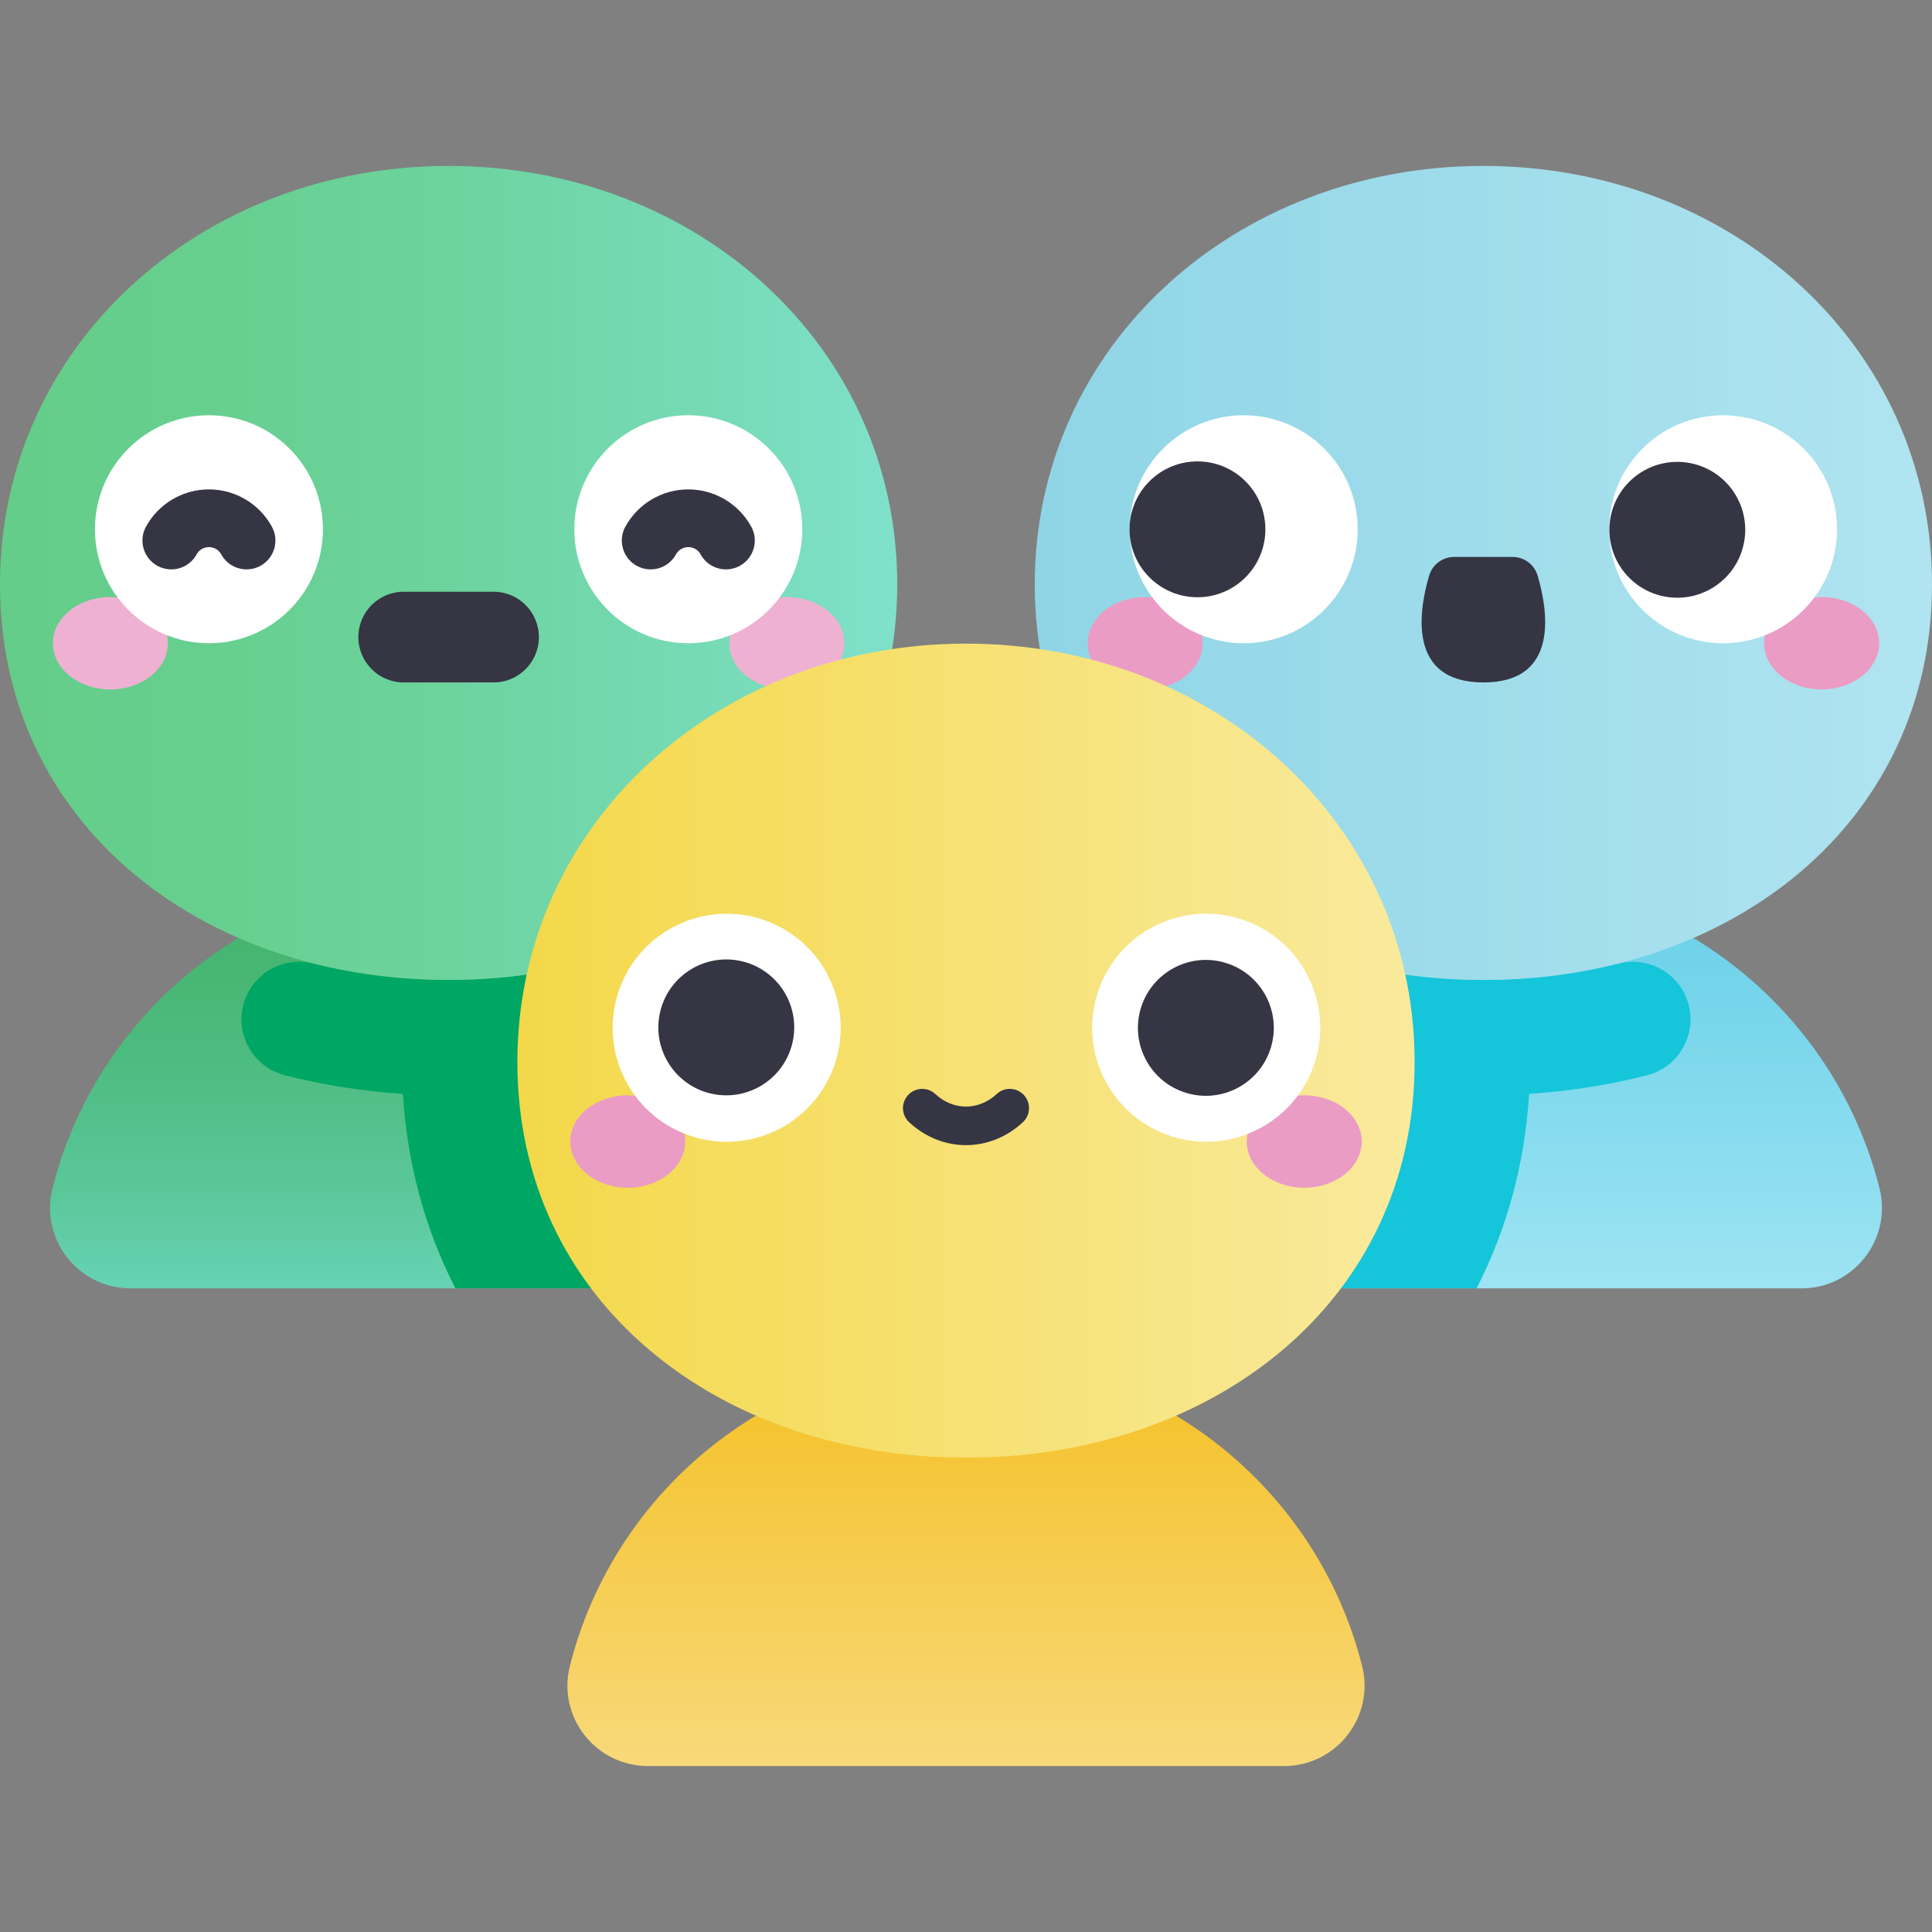 <svg id="Capa_1" enable-background="new 0 0 502 502" height="512" viewBox="0 0 502 502" width="512" xmlns="http://www.w3.org/2000/svg" xmlns:xlink="http://www.w3.org/1999/xlink"><rect x="0" y="0" width="502" height="502" fill="#808080" stroke="none"/><linearGradient id="SVGID_1_" gradientUnits="userSpaceOnUse" x1="116.567" x2="116.567" y1="222.112" y2="342.826"><stop offset="0" stop-color="#43b36b"/><stop offset=".196" stop-color="#46b570"/><stop offset=".443" stop-color="#4dbc80"/><stop offset=".718" stop-color="#5ac79a"/><stop offset="1" stop-color="#6ad6bc"/></linearGradient><linearGradient id="SVGID_2_" gradientUnits="userSpaceOnUse" x1="0" x2="233.133" y1="148.871" y2="148.871"><stop offset="0" stop-color="#64cd89"/><stop offset=".222" stop-color="#66cf8e"/><stop offset=".502" stop-color="#6dd39e"/><stop offset=".811" stop-color="#77dbb8"/><stop offset="1" stop-color="#7fe1cb"/></linearGradient><linearGradient id="SVGID_3_" gradientUnits="userSpaceOnUse" x1="385.434" x2="385.434" y1="232.932" y2="353.646"><stop offset="0" stop-color="#68d0e8"/><stop offset="1" stop-color="#a7e7f5"/></linearGradient><linearGradient id="SVGID_4_" gradientUnits="userSpaceOnUse" x1="268.867" x2="502" y1="148.871" y2="148.871"><stop offset="0" stop-color="#8fd5e6"/><stop offset="1" stop-color="#b0e4f0"/></linearGradient><linearGradient id="SVGID_5_" gradientUnits="userSpaceOnUse" x1="251" x2="251" y1="357.05" y2="477.764"><stop offset="0" stop-color="#f4c128"/><stop offset="1" stop-color="#f9dd89"/></linearGradient><linearGradient id="SVGID_6_" gradientUnits="userSpaceOnUse" x1="134.433" x2="367.567" y1="272.99" y2="272.99"><stop offset="0" stop-color="#f4d84a"/><stop offset="1" stop-color="#f9ea9d"/></linearGradient><g><path d="m199.195 334.765c13.603 0 23.619-12.791 20.3-25.983-11.589-46.054-53.277-80.149-102.928-80.149s-91.338 34.094-102.928 80.149c-3.32 13.191 6.697 25.983 20.3 25.983z" fill="url(#SVGID_1_)"/><path d="m219.454 308.622c-6.96-27.476-24.643-50.673-48.328-64.898-16.279 7.078-34.846 10.901-54.559 10.901-12.213 0-23.985-1.468-35.046-4.268-6.255-1.583-12.826.919-16.344 6.328-5.599 8.609-1.079 20.176 8.874 22.706 9.86 2.507 20.118 4.136 30.64 4.834 1.085 18.035 5.745 35.109 13.645 50.539h80.86c13.67.001 23.615-12.889 20.258-26.142z" fill="#00a663"/><path d="m233.133 151.871c0-62.051-52.189-108.754-116.567-108.754-64.377 0-116.566 46.703-116.566 108.754s52.189 102.755 116.567 102.755c64.378-.001 116.566-40.704 116.566-102.755z" fill="url(#SVGID_2_)"/><g><ellipse cx="28.681" cy="167.135" fill="#efb1d2" rx="14.936" ry="12.003"/><ellipse cx="204.452" cy="167.135" fill="#efb1d2" rx="14.936" ry="12.003"/><circle cx="54.288" cy="137.517" fill="#fff" r="29.618"/><circle cx="178.845" cy="137.517" fill="#fff" r="29.618"/><path d="m64.071 147.947c-2.647.001-5.214-1.404-6.579-3.888-.94-1.71-2.554-1.896-3.204-1.896s-2.264.186-3.204 1.896c-1.995 3.63-6.554 4.954-10.186 2.959-3.63-1.996-4.954-6.556-2.959-10.186 3.278-5.964 9.543-9.669 16.349-9.669s13.07 3.705 16.349 9.669c1.995 3.63.671 8.19-2.959 10.186-1.147.63-2.385.929-3.607.929z" fill="#353544"/><path d="m188.629 147.947c-2.648.001-5.214-1.404-6.579-3.888-.94-1.711-2.555-1.896-3.205-1.896-.649.001-2.263.186-3.203 1.895-1.995 3.631-6.557 4.955-10.185 2.96-3.63-1.995-4.955-6.555-2.96-10.185 3.277-5.964 9.542-9.669 16.348-9.67 6.806 0 13.07 3.705 16.35 9.669 1.995 3.63.671 8.19-2.959 10.186-1.147.63-2.385.929-3.607.929z" fill="#353544"/><g><path d="m128.238 177.321h-23.342c-6.508 0-11.784-5.276-11.784-11.784 0-6.508 5.276-11.784 11.784-11.784h23.342c6.508 0 11.784 5.276 11.784 11.784 0 6.508-5.276 11.784-11.784 11.784z" fill="#353544"/></g></g><path d="m468.061 334.765c13.603 0 23.619-12.791 20.3-25.983-11.589-46.054-53.277-80.149-102.928-80.149s-91.338 34.094-102.928 80.149c-3.32 13.191 6.697 25.983 20.3 25.983z" fill="url(#SVGID_3_)"/><path d="m282.546 308.622c6.96-27.476 24.643-50.673 48.328-64.898 16.279 7.078 34.846 10.901 54.559 10.901 12.213 0 23.985-1.468 35.046-4.268 6.255-1.583 12.826.919 16.344 6.328 5.599 8.609 1.08 20.176-8.874 22.706-9.86 2.507-20.118 4.136-30.639 4.834-1.085 18.035-5.745 35.109-13.645 50.539h-80.859c-13.672.001-23.617-12.889-20.26-26.142z" fill="#15c5d9"/><path d="m502 151.871c0-62.051-52.189-108.754-116.567-108.754s-116.567 46.703-116.567 108.754 52.189 102.755 116.567 102.755c64.378-.001 116.567-40.704 116.567-102.755z" fill="url(#SVGID_4_)"/><g><ellipse cx="297.548" cy="167.135" fill="#ea9cc5" rx="14.936" ry="12.003"/><ellipse cx="473.319" cy="167.135" fill="#ea9cc5" rx="14.936" ry="12.003"/><circle cx="323.155" cy="137.517" fill="#fff" r="29.618"/><ellipse cx="311.189" cy="137.517" fill="#353544" rx="17.652" ry="17.652" transform="matrix(.707 -.707 .707 .707 -6.094 260.322)"/><circle cx="447.712" cy="137.517" fill="#fff" r="29.618"/><g fill="#353544"><ellipse cx="435.747" cy="137.517" rx="17.652" ry="17.652" transform="matrix(.23 -.973 .973 .23 201.794 530.012)"/><path d="m393.024 144.711h-15.181c-3.007 0-5.658 1.976-6.506 4.862-2.672 9.09-5.742 27.748 14.097 27.748 19.838 0 16.769-18.659 14.097-27.748-.849-2.885-3.5-4.862-6.507-4.862z"/></g></g><path d="m333.628 458.883c13.603 0 23.619-12.791 20.3-25.983-11.589-46.054-53.277-80.148-102.928-80.148s-91.338 34.095-102.928 80.148c-3.32 13.192 6.697 25.983 20.3 25.983z" fill="url(#SVGID_5_)"/><path d="m367.567 275.989c0-62.051-52.189-108.754-116.567-108.754s-116.567 46.703-116.567 108.754 52.189 102.755 116.567 102.755 116.567-40.704 116.567-102.755z" fill="url(#SVGID_6_)"/><g><ellipse cx="163.115" cy="296.606" fill="#ea9cc5" rx="14.936" ry="12.003"/><ellipse cx="338.886" cy="296.606" fill="#ea9cc5" rx="14.936" ry="12.003"/><ellipse cx="188.721" cy="266.988" fill="#fff" rx="29.618" ry="29.618" transform="matrix(.383 -.924 .924 .383 -130.164 339.172)"/><ellipse cx="313.279" cy="266.988" fill="#fff" rx="29.618" ry="29.618" transform="matrix(.383 -.924 .924 .383 -53.272 454.248)"/><g fill="#353544"><g><ellipse cx="188.721" cy="266.988" rx="17.652" ry="17.652" transform="matrix(.189 -.982 .982 .189 -109.138 401.814)"/><ellipse cx="313.279" cy="266.988" rx="17.652" ry="17.652" transform="matrix(.29 -.957 .957 .29 -33.036 489.456)"/></g><path d="m251 297.548c-5.247 0-10.495-1.984-14.775-5.953-2.025-1.878-2.145-5.041-.268-7.066 1.879-2.025 5.041-2.143 7.066-.268 4.697 4.355 11.256 4.355 15.953 0 2.023-1.875 5.189-1.758 7.066.268 1.877 2.025 1.758 5.189-.268 7.066-4.279 3.969-9.527 5.953-14.774 5.953z"/></g></g></g></svg>